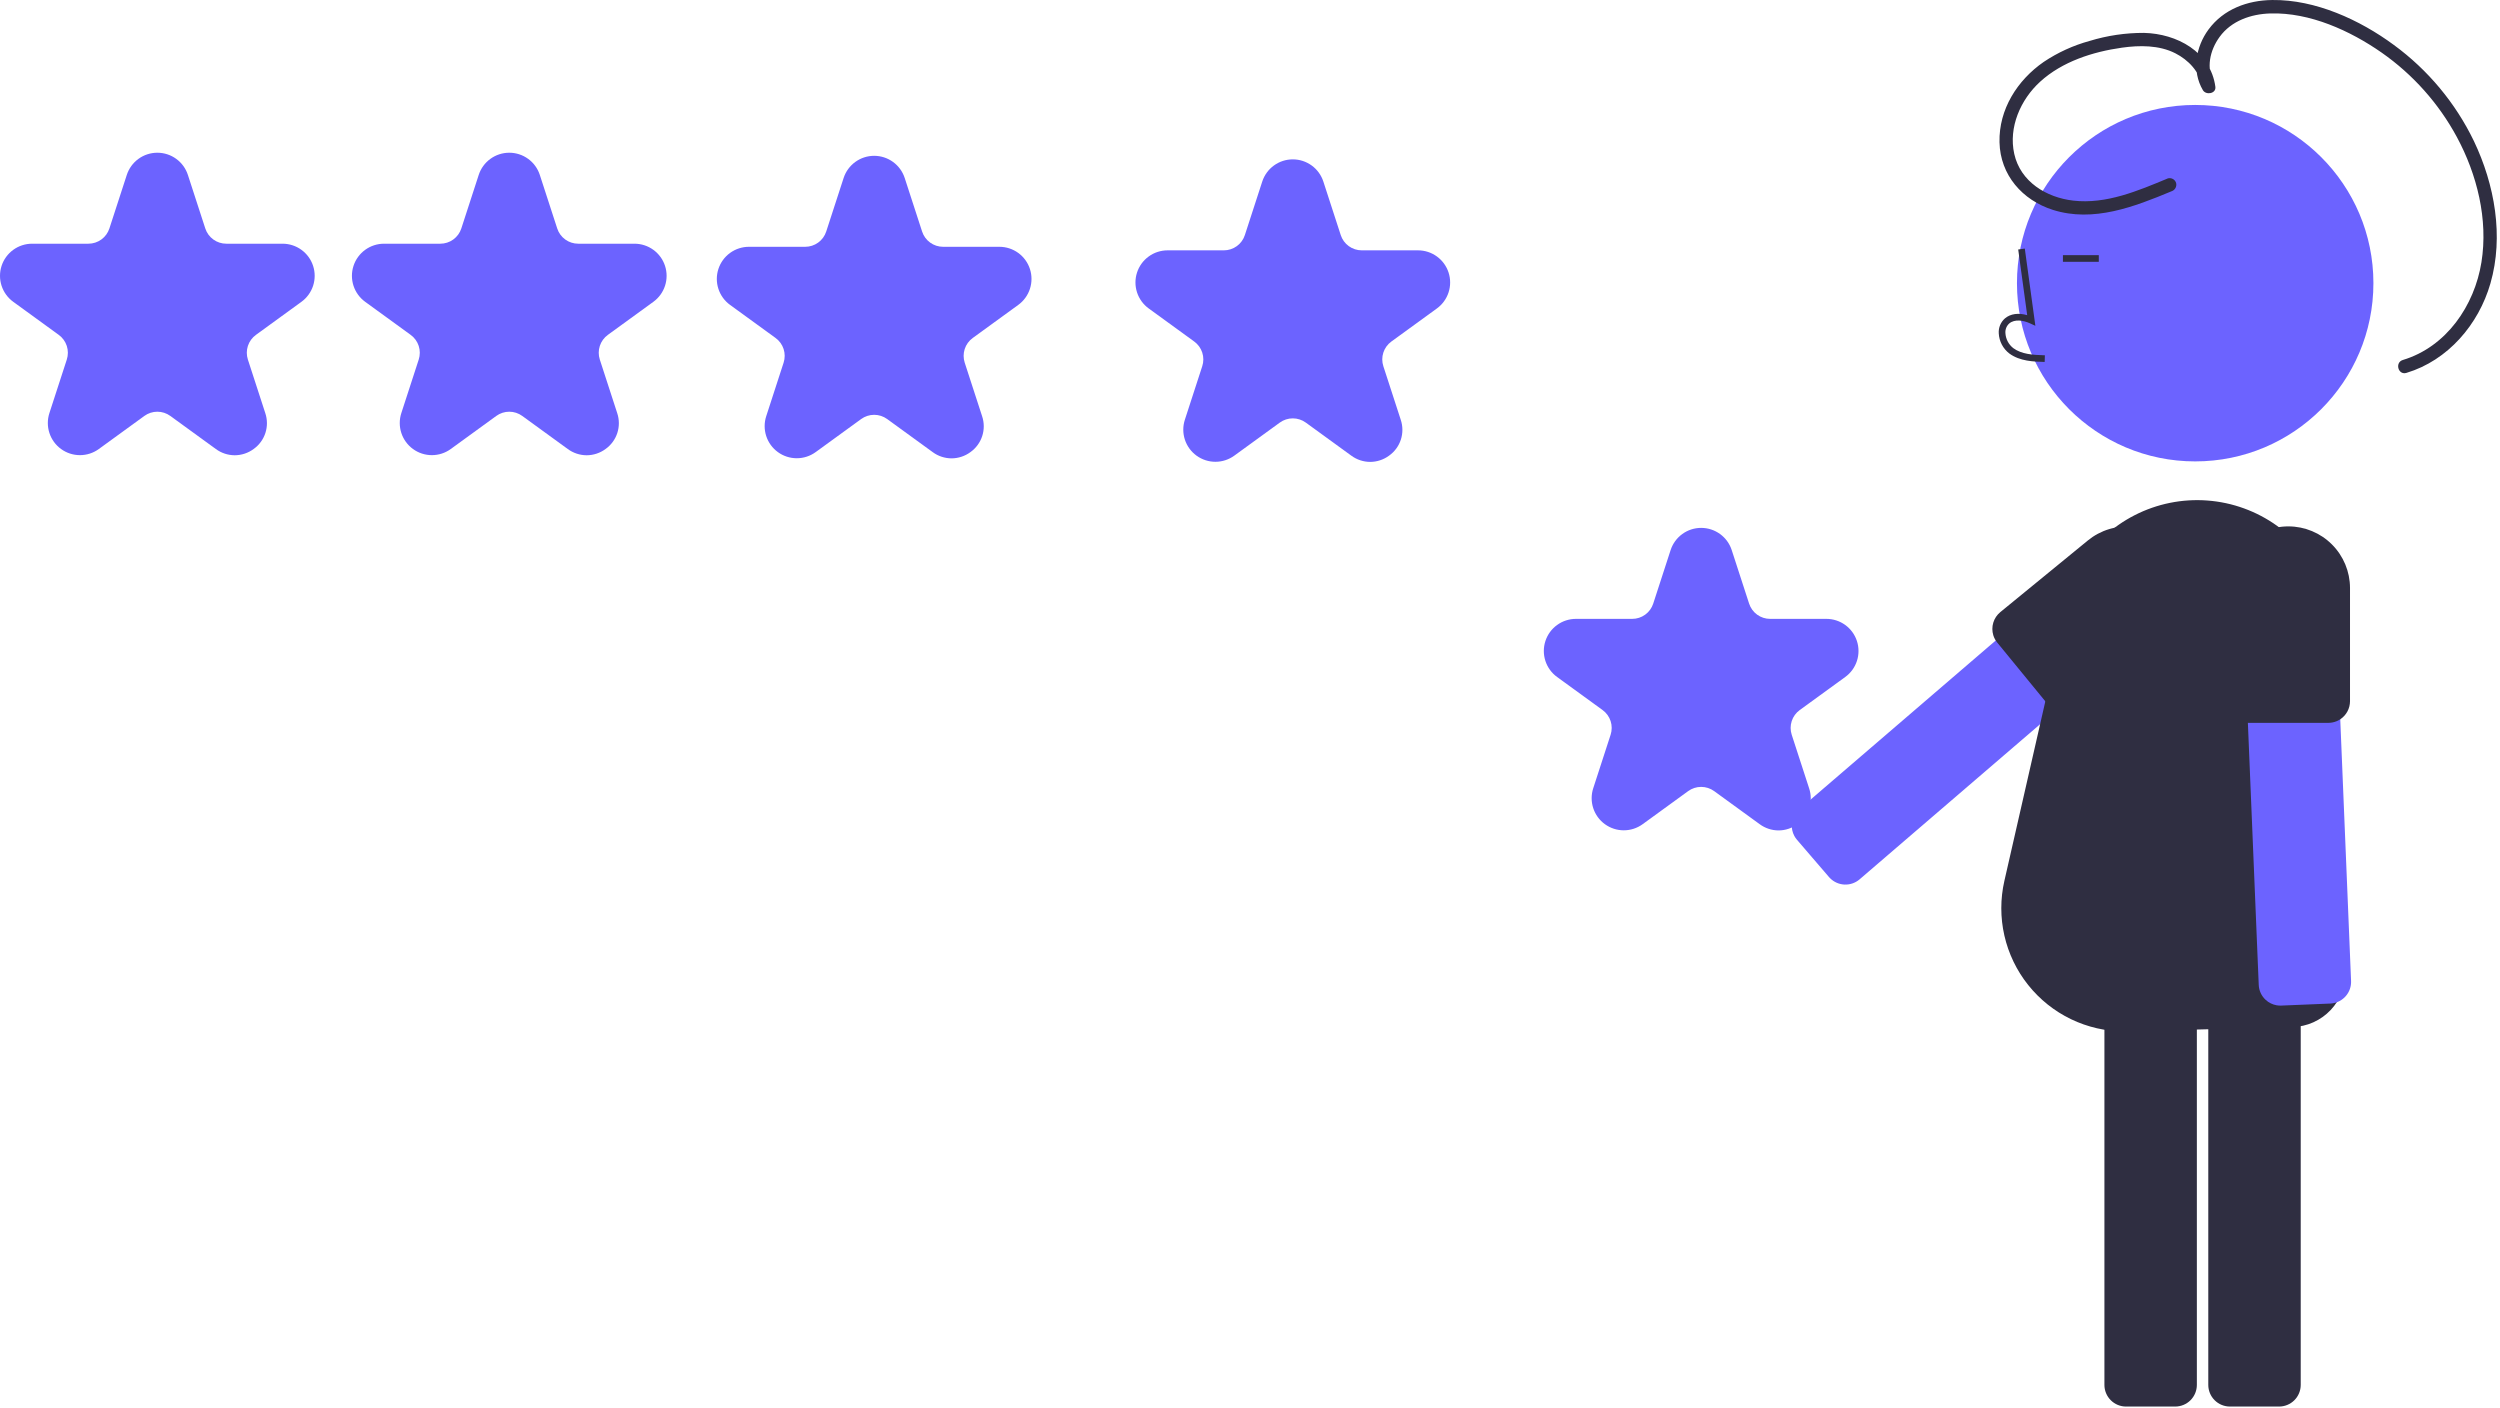 <svg width="753" height="424" viewBox="0 0 753 424" fill="none" xmlns="http://www.w3.org/2000/svg">
<g clip-path="url(#clip0_513_226)">
<path d="M286.607 138.058C284.56 138.05 282.568 137.39 280.92 136.175L267.215 126.217C266.077 125.389 264.705 124.943 263.297 124.943C261.89 124.943 260.518 125.389 259.38 126.217L245.674 136.175C244.021 137.376 242.031 138.023 239.988 138.023C237.945 138.023 235.954 137.376 234.301 136.175C232.648 134.975 231.418 133.281 230.786 131.338C230.155 129.395 230.155 127.302 230.786 125.359L236.02 109.247C236.458 107.909 236.459 106.466 236.024 105.126C235.589 103.787 234.74 102.621 233.6 101.795L219.894 91.837C218.241 90.636 217.011 88.943 216.38 86.999C215.748 85.056 215.748 82.963 216.38 81.02C217.011 79.077 218.242 77.383 219.895 76.183C221.548 74.982 223.538 74.335 225.581 74.335H242.522C243.93 74.337 245.303 73.893 246.442 73.065C247.581 72.238 248.428 71.07 248.86 69.73L254.096 53.618C254.727 51.675 255.957 49.981 257.61 48.78C259.263 47.579 261.254 46.932 263.297 46.932C265.341 46.932 267.332 47.579 268.985 48.78C270.638 49.981 271.868 51.675 272.499 53.618L277.735 69.73C278.167 71.07 279.014 72.238 280.153 73.065C281.292 73.893 282.665 74.337 284.073 74.335H301.013C303.057 74.335 305.047 74.982 306.7 76.183C308.353 77.383 309.583 79.077 310.215 81.02C310.846 82.963 310.846 85.056 310.215 86.999C309.584 88.943 308.354 90.636 306.701 91.837L292.995 101.795C291.854 102.621 291.005 103.787 290.57 105.126C290.135 106.466 290.137 107.909 290.574 109.247L295.809 125.359C296.463 127.3 296.475 129.4 295.842 131.349C295.209 133.297 293.965 134.989 292.294 136.175C290.647 137.39 288.655 138.05 286.607 138.058V138.058Z" fill="#6C63FF"/>
<path d="M412.701 139.126C410.653 139.118 408.662 138.458 407.014 137.243L393.308 127.285C392.17 126.457 390.799 126.011 389.391 126.011C387.983 126.011 386.612 126.457 385.474 127.285L371.768 137.243C370.115 138.444 368.125 139.091 366.081 139.091C364.038 139.091 362.048 138.444 360.395 137.243C358.742 136.043 357.511 134.349 356.88 132.406C356.248 130.463 356.248 128.37 356.88 126.427L362.114 110.315C362.552 108.977 362.553 107.534 362.118 106.194C361.683 104.855 360.834 103.689 359.693 102.863L345.988 92.905C344.335 91.704 343.105 90.011 342.473 88.067C341.842 86.124 341.842 84.031 342.474 82.088C343.105 80.145 344.335 78.451 345.988 77.251C347.641 76.05 349.632 75.403 351.675 75.403H368.616C370.024 75.405 371.396 74.961 372.535 74.133C373.674 73.306 374.521 72.138 374.954 70.798L380.189 54.686C380.821 52.743 382.051 51.049 383.704 49.848C385.357 48.647 387.348 48 389.391 48C391.435 48 393.425 48.647 395.079 49.848C396.732 51.049 397.962 52.743 398.593 54.686L403.828 70.798C404.261 72.138 405.108 73.306 406.247 74.133C407.386 74.961 408.758 75.405 410.166 75.403H427.107C429.15 75.403 431.141 76.05 432.794 77.251C434.447 78.451 435.677 80.145 436.309 82.088C436.94 84.031 436.94 86.124 436.309 88.067C435.678 90.011 434.447 91.704 432.794 92.905L419.089 102.863C417.948 103.689 417.099 104.855 416.664 106.194C416.229 107.534 416.23 108.977 416.668 110.315L421.903 126.427C422.557 128.368 422.569 130.468 421.936 132.417C421.302 134.365 420.059 136.057 418.388 137.243C416.74 138.458 414.748 139.118 412.701 139.126V139.126Z" fill="#6C63FF"/>
<path d="M535.701 250.126C533.653 250.118 531.662 249.458 530.014 248.243L516.308 238.285C515.17 237.457 513.799 237.011 512.391 237.011C510.983 237.011 509.612 237.457 508.474 238.285L494.768 248.243C493.115 249.444 491.125 250.091 489.081 250.091C487.038 250.091 485.048 249.444 483.395 248.243C481.742 247.043 480.511 245.349 479.88 243.406C479.248 241.463 479.248 239.37 479.88 237.427L485.114 221.315C485.552 219.977 485.553 218.534 485.118 217.194C484.683 215.855 483.834 214.689 482.693 213.863L468.988 203.905C467.335 202.704 466.105 201.011 465.473 199.068C464.842 197.124 464.842 195.031 465.474 193.088C466.105 191.145 467.335 189.452 468.988 188.251C470.641 187.05 472.632 186.403 474.675 186.403H491.616C493.024 186.405 494.396 185.961 495.535 185.133C496.674 184.306 497.521 183.138 497.954 181.798L503.189 165.686C503.821 163.743 505.051 162.049 506.704 160.848C508.357 159.647 510.348 159 512.391 159C514.435 159 516.425 159.647 518.079 160.848C519.732 162.049 520.962 163.743 521.593 165.686L526.828 181.798C527.261 183.138 528.108 184.306 529.247 185.133C530.386 185.961 531.758 186.405 533.166 186.403H550.107C552.15 186.403 554.141 187.05 555.794 188.251C557.447 189.452 558.677 191.145 559.309 193.088C559.94 195.031 559.94 197.124 559.309 199.068C558.678 201.011 557.447 202.704 555.794 203.905L542.089 213.863C540.948 214.689 540.099 215.855 539.664 217.194C539.229 218.534 539.23 219.977 539.668 221.315L544.903 237.427C545.557 239.368 545.569 241.468 544.936 243.417C544.302 245.365 543.059 247.057 541.388 248.243C539.74 249.458 537.748 250.118 535.701 250.126V250.126Z" fill="#6C63FF"/>
<path d="M635.53 163.327L601.859 192.272L549.088 237.621L541.955 243.753C541.303 244.309 540.767 244.989 540.379 245.754C539.991 246.518 539.759 247.353 539.697 248.208C539.604 249.449 539.867 250.691 540.455 251.789C540.678 252.203 540.946 252.591 541.254 252.947L545.08 257.402L550.904 264.177C551.012 264.297 551.113 264.409 551.228 264.523C552.391 265.688 553.952 266.37 555.597 266.433C557.242 266.497 558.85 265.936 560.1 264.865L619.939 213.448L653.681 184.447C654.989 183.317 655.796 181.715 655.925 179.991C656.053 178.267 655.494 176.563 654.368 175.251L652.332 172.884L644.724 164.028C644.167 163.377 643.487 162.843 642.723 162.456C641.959 162.068 641.126 161.835 640.272 161.77C639.418 161.705 638.56 161.809 637.746 162.076C636.932 162.343 636.179 162.768 635.53 163.327V163.327Z" fill="#6C63FF"/>
<path d="M661.19 138.974C690.837 138.974 714.871 114.94 714.871 85.293C714.871 55.646 690.837 31.612 661.19 31.612C631.543 31.612 607.509 55.646 607.509 85.293C607.509 114.94 631.543 138.974 661.19 138.974Z" fill="#6C63FF"/>
<path d="M665.135 293.753V417.135C665.136 418.864 665.824 420.521 667.046 421.743C668.268 422.966 669.926 423.653 671.654 423.655H686.459C688.187 423.653 689.845 422.966 691.067 421.743C692.289 420.521 692.977 418.864 692.978 417.135V293.753C692.977 292.025 692.289 290.367 691.067 289.145C689.845 287.923 688.187 287.235 686.459 287.234H671.654C669.926 287.235 668.268 287.923 667.046 289.145C665.824 290.367 665.136 292.025 665.135 293.753Z" fill="#2F2E41"/>
<path d="M633.851 293.753V417.135C633.851 417.991 634.019 418.839 634.347 419.63C634.674 420.421 635.155 421.14 635.76 421.745C636.365 422.351 637.084 422.831 637.875 423.159C638.666 423.486 639.514 423.655 640.37 423.655H655.175C656.903 423.653 658.561 422.966 659.783 421.743C661.005 420.521 661.693 418.864 661.694 417.135V293.753C661.693 292.025 661.005 290.367 659.783 289.145C658.561 287.923 656.903 287.235 655.175 287.234H640.37C639.514 287.234 638.666 287.402 637.875 287.73C637.084 288.058 636.365 288.538 635.76 289.143C635.155 289.749 634.674 290.467 634.347 291.258C634.019 292.049 633.851 292.897 633.851 293.753V293.753Z" fill="#2F2E41"/>
<path d="M639.861 310.656C634.29 310.651 628.792 309.391 623.775 306.971C618.758 304.55 614.35 301.031 610.879 296.674C607.407 292.318 604.962 287.235 603.723 281.804C602.484 276.373 602.484 270.733 603.723 265.302L620.47 191.89C620.481 184.297 622.585 176.854 626.55 170.379C630.516 163.903 636.189 158.646 642.947 155.184C649.705 151.722 657.287 150.19 664.859 150.756C672.431 151.322 679.7 153.963 685.869 158.391C691.201 162.219 695.547 167.26 698.548 173.097C701.549 178.935 703.12 185.403 703.13 191.967C703.153 192.63 705.488 260.901 706.467 292.45C706.534 294.609 706.173 296.759 705.406 298.778C704.639 300.796 703.481 302.644 701.998 304.213C700.515 305.783 698.736 307.044 696.764 307.925C694.792 308.805 692.665 309.286 690.507 309.342L641.056 310.637C640.657 310.649 640.258 310.656 639.861 310.656Z" fill="#2F2E41"/>
<path d="M615.858 109.023L615.914 107.017C612.182 106.913 608.892 106.679 606.419 104.873C605.719 104.331 605.142 103.646 604.73 102.862C604.318 102.078 604.08 101.215 604.031 100.331C603.987 99.79 604.069 99.247 604.27 98.744C604.47 98.24 604.784 97.79 605.187 97.427C606.828 96.041 609.469 96.49 611.394 97.373L613.054 98.134L609.871 74.873L607.883 75.145L610.591 94.932C607.975 94.163 605.552 94.494 603.892 95.895C603.255 96.452 602.755 97.148 602.431 97.93C602.108 98.711 601.969 99.557 602.026 100.401C602.085 101.589 602.403 102.75 602.957 103.802C603.511 104.855 604.289 105.773 605.236 106.493C608.413 108.814 612.541 108.93 615.858 109.023Z" fill="#2F2E41"/>
<path d="M632.157 76.852H621.353V78.858H632.157V76.852Z" fill="#2F2E41"/>
<path d="M675.215 173.351L677.061 217.714L679.939 287.234L680.331 296.632C680.362 297.489 680.564 298.331 680.924 299.109C681.283 299.888 681.794 300.587 682.427 301.166C683.344 302.008 684.481 302.571 685.707 302.791C686.17 302.872 686.641 302.902 687.111 302.881L692.979 302.64L701.905 302.269C702.066 302.259 702.216 302.249 702.377 302.229C704.012 302.038 705.515 301.236 706.584 299.985C707.654 298.733 708.211 297.124 708.144 295.479L704.885 216.651L703.039 172.197C702.964 170.47 702.206 168.844 700.933 167.674C699.661 166.505 697.976 165.888 696.249 165.958L693.129 166.089L681.464 166.57C680.608 166.604 679.767 166.806 678.99 167.166C678.212 167.525 677.513 168.034 676.933 168.664C676.352 169.294 675.902 170.032 675.607 170.836C675.312 171.64 675.179 172.495 675.215 173.351V173.351Z" fill="#6C63FF"/>
<path d="M670.712 177.102V211.205C670.713 212.903 671.377 214.534 672.563 215.75C673.749 216.966 675.363 217.671 677.061 217.714C677.117 217.723 677.174 217.726 677.232 217.724H701.304C701.691 217.723 702.077 217.686 702.457 217.614C703.324 217.463 704.15 217.135 704.885 216.651C705.786 216.056 706.526 215.247 707.038 214.297C707.551 213.347 707.821 212.284 707.824 211.205V177.102C707.818 172.182 705.861 167.466 702.382 163.988C698.904 160.509 694.187 158.552 689.268 158.546C687.994 158.543 686.723 158.674 685.476 158.937C681.306 159.813 677.563 162.096 674.875 165.403C672.187 168.71 670.717 172.84 670.712 177.102V177.102Z" fill="#2F2E41"/>
<path d="M600.38 191.335C600.628 192.145 601.034 192.898 601.573 193.552L616.82 212.178C617.092 212.522 617.405 212.832 617.752 213.1C618.917 214.05 620.374 214.567 621.876 214.565C623.379 214.564 624.835 214.042 625.997 213.09L652.387 191.495C654.272 189.952 655.835 188.052 656.986 185.904C658.138 183.756 658.855 181.402 659.096 178.977C659.338 176.553 659.1 174.104 658.395 171.771C657.69 169.438 656.533 167.267 654.989 165.381C653.445 163.496 651.545 161.933 649.398 160.782C647.25 159.63 644.896 158.913 642.471 158.672C640.046 158.43 637.598 158.668 635.265 159.373C632.932 160.078 630.761 161.235 628.875 162.779L602.486 184.374C601.487 185.197 600.754 186.297 600.379 187.535C600.004 188.774 600.004 190.096 600.38 191.335V191.335Z" fill="#2F2E41"/>
<path d="M652.971 53.729C644.028 57.452 634.397 61.571 624.486 60.43C616.367 59.495 608.565 54.748 606.695 46.359C604.908 38.344 608.602 29.982 614.49 24.612C621.15 18.539 630.344 15.6 639.12 14.361C644.421 13.612 650.312 13.563 655.2 16.045C659.113 18.032 662.63 21.623 663.235 26.138L666.995 25.12C664.338 20.615 665.609 15.156 668.549 11.11C672.085 6.245 678.019 4.219 683.847 4.049C695.701 3.705 707.829 9.206 717.374 15.863C726.775 22.444 734.513 31.124 739.975 41.216C746.1 52.552 749.473 66.107 747.413 78.97C745.316 92.062 736.847 104.485 723.738 108.425C721.257 109.171 722.314 113.067 724.811 112.317C737.325 108.555 746.569 97.718 750.119 85.361C754.199 71.16 751.393 55.607 745.134 42.477C739.585 30.999 731.303 21.059 721.015 13.53C710.731 5.949 697.402 -0.149 684.411 0.003C676.947 0.09 669.718 2.75 665.199 8.891C661.342 14.133 660.104 21.382 663.511 27.156C664.446 28.742 667.55 28.222 667.27 26.138C665.854 15.573 655.63 10.142 645.784 9.907C640.227 9.886 634.699 10.703 629.386 12.332C624.47 13.678 619.804 15.811 615.569 18.647C607.618 24.151 602.025 32.941 602.249 42.839C602.472 52.714 609.124 60.299 618.344 63.219C630.512 67.073 642.851 62.28 654.043 57.62C654.549 57.462 654.976 57.118 655.238 56.657C655.5 56.197 655.576 55.653 655.452 55.138C655.308 54.624 654.966 54.187 654.501 53.923C654.036 53.66 653.486 53.59 652.97 53.729L652.971 53.729Z" fill="#2F2E41"/>
<path d="M176.701 137.126C174.653 137.118 172.661 136.458 171.013 135.243L157.308 125.285C156.171 124.455 154.799 124.007 153.391 124.007C151.983 124.007 150.611 124.455 149.474 125.285L135.768 135.243C134.115 136.444 132.125 137.091 130.081 137.091C128.038 137.091 126.048 136.444 124.395 135.243C122.742 134.042 121.511 132.349 120.88 130.406C120.248 128.463 120.248 126.37 120.879 124.427L126.114 108.315C126.552 106.977 126.553 105.534 126.118 104.194C125.683 102.855 124.834 101.689 123.693 100.863L109.988 90.905C108.335 89.704 107.105 88.011 106.473 86.067C105.842 84.124 105.842 82.031 106.474 80.088C107.105 78.145 108.335 76.451 109.988 75.251C111.641 74.05 113.632 73.403 115.675 73.403H132.616C134.024 73.405 135.396 72.961 136.535 72.133C137.674 71.306 138.521 70.138 138.954 68.798L144.189 52.686C144.82 50.743 146.051 49.049 147.704 47.848C149.357 46.647 151.348 46 153.391 46C155.434 46 157.425 46.647 159.078 47.848C160.732 49.049 161.962 50.743 162.593 52.686L167.828 68.798C168.26 70.138 169.107 71.306 170.247 72.133C171.386 72.961 172.758 73.405 174.166 73.403H191.107C193.15 73.403 195.141 74.05 196.794 75.251C198.447 76.451 199.677 78.145 200.309 80.088C200.94 82.031 200.94 84.124 200.309 86.067C199.678 88.011 198.447 89.704 196.795 90.905L183.089 100.863C181.948 101.688 181.099 102.855 180.663 104.194C180.228 105.534 180.23 106.977 180.667 108.315L185.903 124.427C186.557 126.368 186.569 128.468 185.935 130.417C185.302 132.365 184.058 134.057 182.387 135.243C180.74 136.458 178.748 137.118 176.701 137.126V137.126Z" fill="#6C63FF"/>
</g>
<path d="M70.701 137.126C68.653 137.118 66.661 136.458 65.013 135.243L51.308 125.285C50.17 124.455 48.799 124.007 47.391 124.007C45.983 124.007 44.611 124.455 43.474 125.285L29.768 135.243C28.115 136.444 26.125 137.091 24.081 137.091C22.038 137.091 20.048 136.444 18.395 135.243C16.742 134.042 15.511 132.349 14.88 130.406C14.248 128.463 14.248 126.37 14.879 124.427L20.114 108.315C20.552 106.977 20.553 105.534 20.118 104.194C19.683 102.855 18.834 101.689 17.694 100.863L3.988 90.905C2.335 89.704 1.105 88.011 0.473 86.067C-0.158 84.124 -0.158 82.031 0.474 80.088C1.105 78.145 2.335 76.451 3.988 75.251C5.641 74.05 7.632 73.403 9.675 73.403H26.616C28.024 73.405 29.396 72.961 30.535 72.133C31.674 71.306 32.521 70.138 32.954 68.798L38.189 52.686C38.821 50.743 40.051 49.049 41.704 47.848C43.357 46.647 45.348 46 47.391 46C49.434 46 51.425 46.647 53.078 47.848C54.731 49.049 55.962 50.743 56.593 52.686L61.828 68.798C62.26 70.138 63.108 71.306 64.247 72.133C65.386 72.961 66.758 73.405 68.166 73.403H85.107C87.15 73.403 89.141 74.05 90.794 75.251C92.447 76.451 93.677 78.145 94.309 80.088C94.94 82.031 94.94 84.124 94.309 86.067C93.678 88.011 92.447 89.704 90.794 90.905L77.089 100.863C75.948 101.688 75.099 102.855 74.663 104.194C74.228 105.534 74.23 106.977 74.667 108.315L79.903 124.427C80.557 126.368 80.569 128.468 79.935 130.417C79.302 132.365 78.058 134.057 76.388 135.243C74.74 136.458 72.748 137.118 70.701 137.126V137.126Z" fill="#6C63FF"/>
<defs>
<clipPath id="clip0_513_226">
<rect width="675.033" height="423.655" fill="white" transform="translate(77)"/>
</clipPath>
</defs>
</svg>
